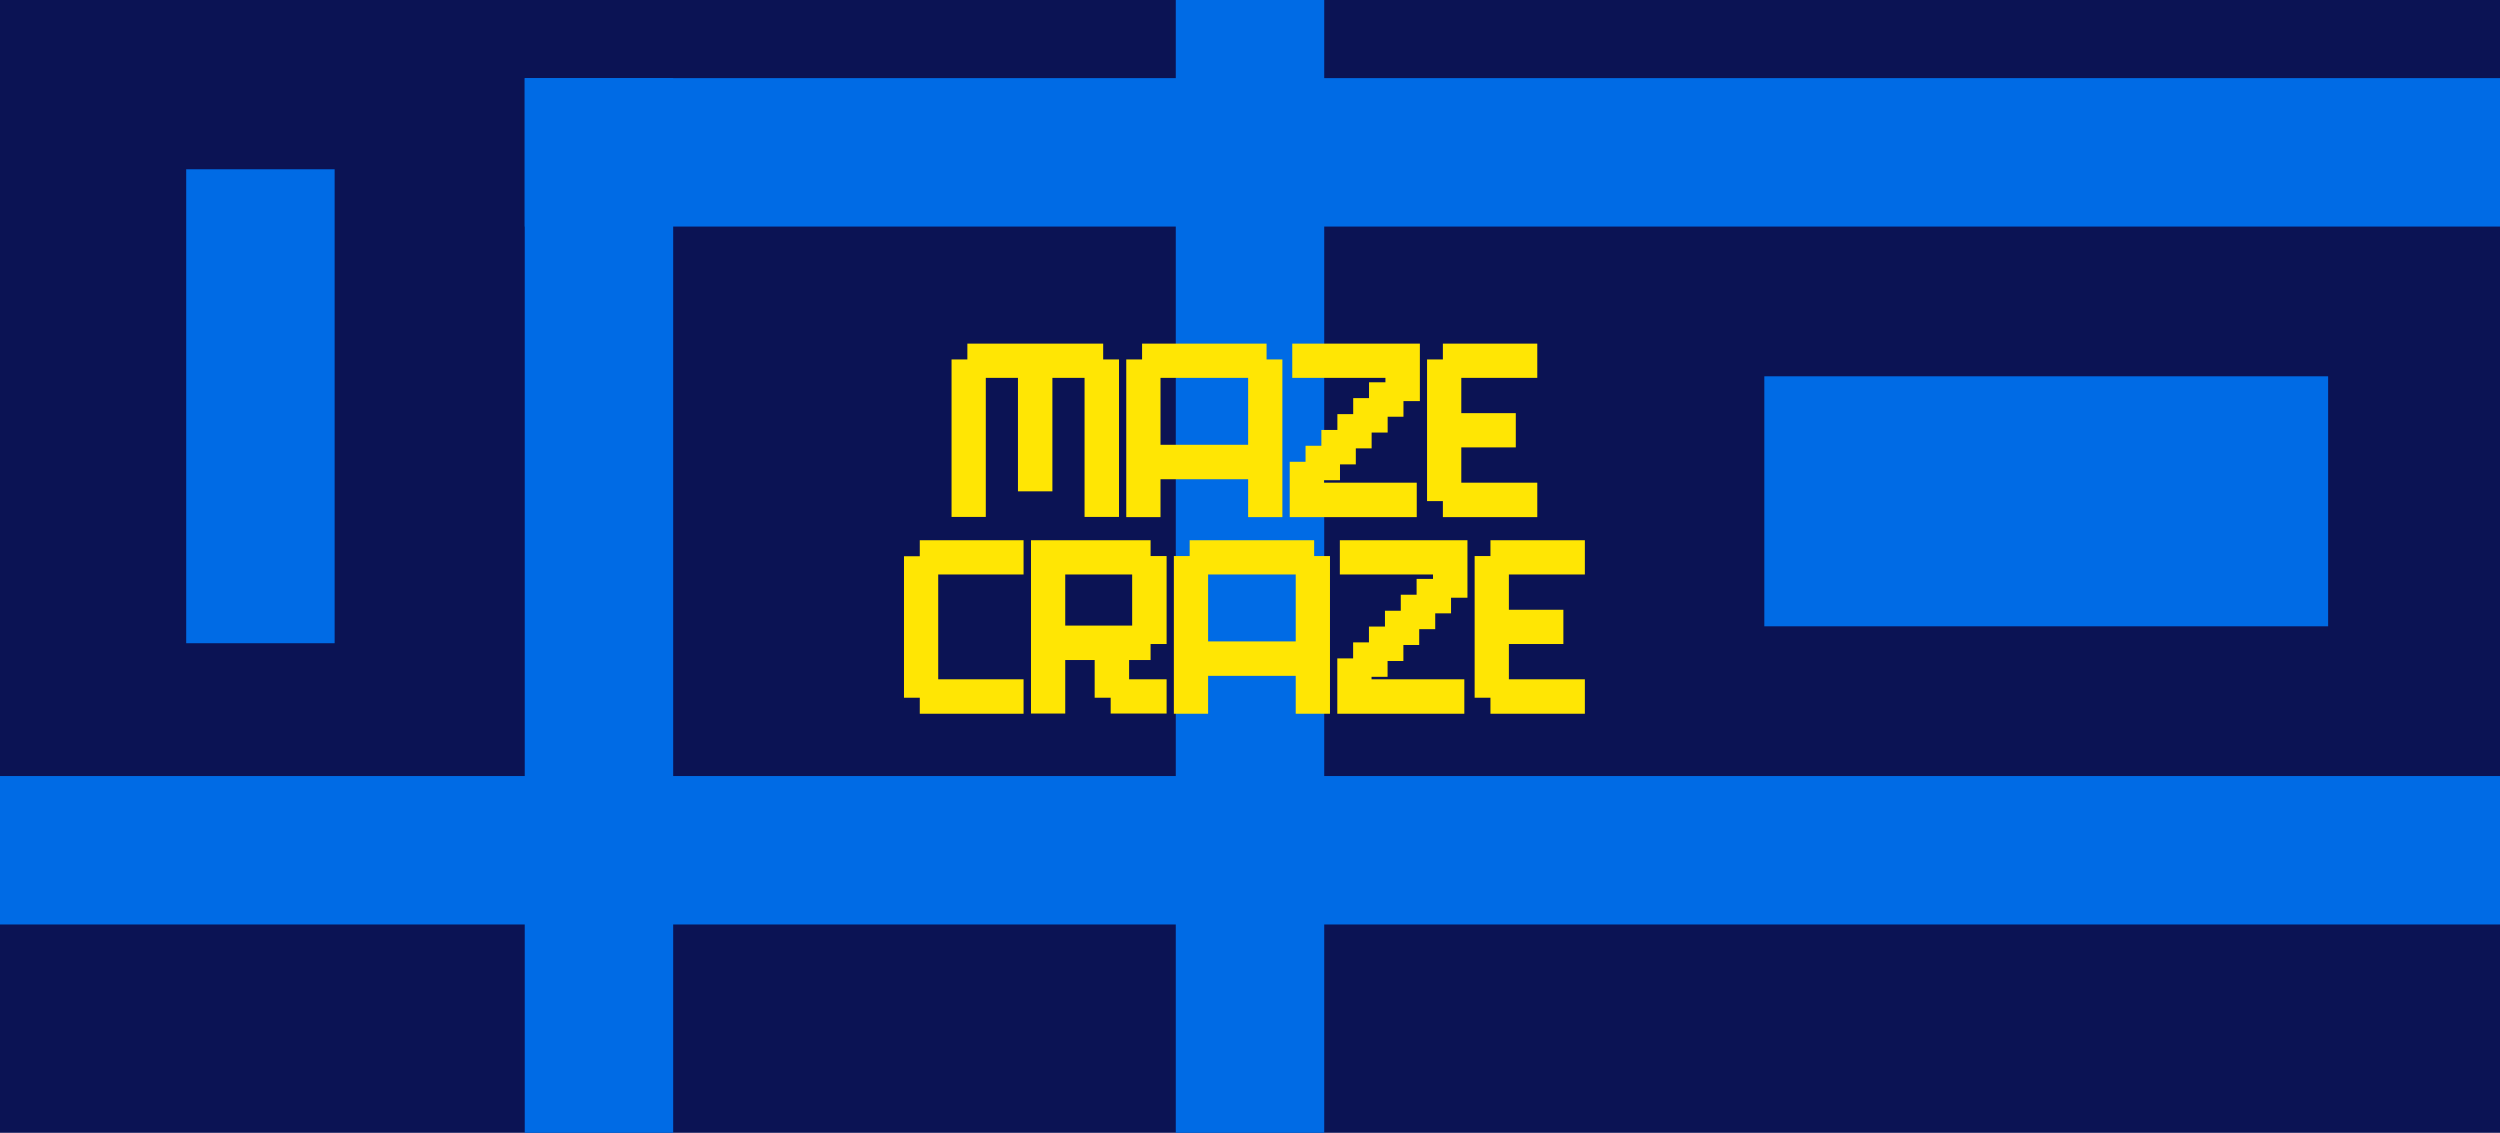 <svg width="1920" height="870" viewBox="0 0 1920 870" fill="none" xmlns="http://www.w3.org/2000/svg">
<g clip-path="url(#clip0_302_8)">
<rect width="1920" height="870" fill="#0B1354"/>
<rect x="1355" y="289" width="433" height="192" fill="#006BE5"/>
<rect x="903" y="-36" width="114" height="1133" fill="#006BE5"/>
<rect x="403" y="60" width="114" height="1133" fill="#006BE5"/>
<rect x="143" y="130" width="114" height="364" fill="#006BE5"/>
<rect x="403" y="174" width="114" height="1551" transform="rotate(-90 403 174)" fill="#006BE5"/>
<rect y="710" width="114" height="1936" transform="rotate(-90 0 710)" fill="#006BE5"/>
<mask id="path-7-outside-1_302_8" maskUnits="userSpaceOnUse" x="694" y="263" width="524" height="286" fill="black">
<rect fill="white" x="694" y="263" width="524" height="286"/>
<path d="M846.24 277.05H858.39V396H833.94V289.2H807.24V376.35H782.79V289.2H756.09V396H731.79V277.05H743.94V264.9H846.24V277.05ZM890.27 342.6H959.57V289.2H890.27V342.6ZM971.72 277.05H983.87V396.15H959.57V367.05H890.27V396.15H865.97V277.05H878.12V264.9H971.72V277.05ZM1028.11 367.8H1015.81V371.7H1087.06V396.15H1015.81H1003.66H991.507V355.65H1003.66V343.35H1015.81V331.2H1028.11V319.05H1040.26V306.75H1052.41V294.6H1065.01V289.2H993.457V264.9H1065.01H1077.16H1089.46V307.05H1076.86V319.05H1064.71V331.2H1052.41V343.35H1040.26V355.65H1028.11V367.8ZM1179.63 289.2H1121.28V318.3H1163.13V342.6H1121.28V371.7H1179.63V396.15H1109.13V383.85H1096.98V277.05H1109.13V264.9H1179.63V289.2ZM785.092 440.2H719.542V522.7H785.092V547.15H707.392V534.85H695.242V428.2H707.392V415.9H785.092V440.2ZM817.101 481.45H870.501V440.2H817.101V481.45ZM882.651 505.9H866.151V522.7H894.951V547H854.001V534.85H841.701V505.9H817.101V547H792.801V505.9V481.45V440.2V415.9H817.101H882.651V428.05H894.951V493.6H882.651V505.9ZM926.818 493.6H996.118V440.2H926.818V493.6ZM1008.27 428.05H1020.42V547.15H996.118V518.05H926.818V547.15H902.518V428.05H914.668V415.9H1008.27V428.05ZM1064.65 518.8H1052.35V522.7H1123.6V547.15H1052.35H1040.2H1028.05V506.65H1040.2V494.35H1052.35V482.2H1064.65V470.05H1076.8V457.75H1088.95V445.6H1101.55V440.2H1030V415.9H1101.55H1113.7H1126V458.05H1113.4V470.05H1101.25V482.2H1088.95V494.35H1076.8V506.65H1064.65V518.8ZM1216.17 440.2H1157.82V469.3H1199.67V493.6H1157.82V522.7H1216.17V547.15H1145.67V534.85H1133.52V428.05H1145.67V415.9H1216.17V440.2Z"/>
</mask>
<path d="M846.24 277.05H858.39V396H833.94V289.2H807.24V376.35H782.79V289.2H756.09V396H731.79V277.05H743.94V264.9H846.24V277.05ZM890.27 342.6H959.57V289.2H890.27V342.6ZM971.72 277.05H983.87V396.15H959.57V367.05H890.27V396.15H865.97V277.05H878.12V264.9H971.72V277.05ZM1028.11 367.8H1015.81V371.7H1087.06V396.15H1015.81H1003.66H991.507V355.65H1003.66V343.35H1015.81V331.2H1028.11V319.05H1040.26V306.75H1052.41V294.6H1065.01V289.2H993.457V264.9H1065.01H1077.16H1089.46V307.05H1076.86V319.05H1064.71V331.2H1052.41V343.35H1040.26V355.65H1028.11V367.8ZM1179.63 289.2H1121.28V318.3H1163.13V342.6H1121.28V371.7H1179.63V396.15H1109.13V383.85H1096.98V277.05H1109.13V264.9H1179.63V289.2ZM785.092 440.2H719.542V522.7H785.092V547.15H707.392V534.85H695.242V428.2H707.392V415.9H785.092V440.2ZM817.101 481.45H870.501V440.2H817.101V481.45ZM882.651 505.9H866.151V522.7H894.951V547H854.001V534.85H841.701V505.9H817.101V547H792.801V505.9V481.45V440.2V415.9H817.101H882.651V428.05H894.951V493.6H882.651V505.9ZM926.818 493.6H996.118V440.2H926.818V493.6ZM1008.27 428.05H1020.42V547.15H996.118V518.05H926.818V547.15H902.518V428.05H914.668V415.9H1008.27V428.05ZM1064.65 518.8H1052.35V522.7H1123.6V547.15H1052.35H1040.2H1028.05V506.65H1040.2V494.35H1052.35V482.2H1064.65V470.05H1076.8V457.75H1088.95V445.6H1101.55V440.2H1030V415.9H1101.55H1113.7H1126V458.05H1113.4V470.05H1101.25V482.2H1088.95V494.35H1076.8V506.65H1064.65V518.8ZM1216.17 440.2H1157.82V469.3H1199.67V493.6H1157.82V522.7H1216.17V547.15H1145.67V534.85H1133.52V428.05H1145.67V415.9H1216.17V440.2Z" fill="#FFE604"/>
<path d="M846.24 277.05H845.24V278.05H846.24V277.05ZM858.39 277.05H859.39V276.05H858.39V277.05ZM858.39 396V397H859.39V396H858.39ZM833.94 396H832.94V397H833.94V396ZM833.94 289.2H834.94V288.2H833.94V289.2ZM807.24 289.2V288.2H806.24V289.2H807.24ZM807.24 376.35V377.35H808.24V376.35H807.24ZM782.79 376.35H781.79V377.35H782.79V376.35ZM782.79 289.2H783.79V288.2H782.79V289.2ZM756.09 289.2V288.2H755.09V289.2H756.09ZM756.09 396V397H757.09V396H756.09ZM731.79 396H730.79V397H731.79V396ZM731.79 277.05V276.05H730.79V277.05H731.79ZM743.94 277.05V278.05H744.94V277.05H743.94ZM743.94 264.9V263.9H742.94V264.9H743.94ZM846.24 264.9H847.24V263.9H846.24V264.9ZM846.24 278.05H858.39V276.05H846.24V278.05ZM857.39 277.05V396H859.39V277.05H857.39ZM858.39 395H833.94V397H858.39V395ZM834.94 396V289.2H832.94V396H834.94ZM833.94 288.2H807.24V290.2H833.94V288.2ZM806.24 289.2V376.35H808.24V289.2H806.24ZM807.24 375.35H782.79V377.35H807.24V375.35ZM783.79 376.35V289.2H781.79V376.35H783.79ZM782.79 288.2H756.09V290.2H782.79V288.2ZM755.09 289.2V396H757.09V289.2H755.09ZM756.09 395H731.79V397H756.09V395ZM732.79 396V277.05H730.79V396H732.79ZM731.79 278.05H743.94V276.05H731.79V278.05ZM744.94 277.05V264.9H742.94V277.05H744.94ZM743.94 265.9H846.24V263.9H743.94V265.9ZM845.24 264.9V277.05H847.24V264.9H845.24ZM890.27 342.6H889.27V343.6H890.27V342.6ZM959.57 342.6V343.6H960.57V342.6H959.57ZM959.57 289.2H960.57V288.2H959.57V289.2ZM890.27 289.2V288.2H889.27V289.2H890.27ZM971.72 277.05H970.72V278.05H971.72V277.05ZM983.87 277.05H984.87V276.05H983.87V277.05ZM983.87 396.15V397.15H984.87V396.15H983.87ZM959.57 396.15H958.57V397.15H959.57V396.15ZM959.57 367.05H960.57V366.05H959.57V367.05ZM890.27 367.05V366.05H889.27V367.05H890.27ZM890.27 396.15V397.15H891.27V396.15H890.27ZM865.97 396.15H864.97V397.15H865.97V396.15ZM865.97 277.05V276.05H864.97V277.05H865.97ZM878.12 277.05V278.05H879.12V277.05H878.12ZM878.12 264.9V263.9H877.12V264.9H878.12ZM971.72 264.9H972.72V263.9H971.72V264.9ZM890.27 343.6H959.57V341.6H890.27V343.6ZM960.57 342.6V289.2H958.57V342.6H960.57ZM959.57 288.2H890.27V290.2H959.57V288.2ZM889.27 289.2V342.6H891.27V289.2H889.27ZM971.72 278.05H983.87V276.05H971.72V278.05ZM982.87 277.05V396.15H984.87V277.05H982.87ZM983.87 395.15H959.57V397.15H983.87V395.15ZM960.57 396.15V367.05H958.57V396.15H960.57ZM959.57 366.05H890.27V368.05H959.57V366.05ZM889.27 367.05V396.15H891.27V367.05H889.27ZM890.27 395.15H865.97V397.15H890.27V395.15ZM866.97 396.15V277.05H864.97V396.15H866.97ZM865.97 278.05H878.12V276.05H865.97V278.05ZM879.12 277.05V264.9H877.12V277.05H879.12ZM878.12 265.9H971.72V263.9H878.12V265.9ZM970.72 264.9V277.05H972.72V264.9H970.72ZM1028.11 367.8V368.8H1029.11V367.8H1028.11ZM1015.81 367.8V366.8H1014.81V367.8H1015.81ZM1015.81 371.7H1014.81V372.7H1015.81V371.7ZM1087.06 371.7H1088.06V370.7H1087.06V371.7ZM1087.06 396.15V397.15H1088.06V396.15H1087.06ZM991.507 396.15H990.507V397.15H991.507V396.15ZM991.507 355.65V354.65H990.507V355.65H991.507ZM1003.66 355.65V356.65H1004.66V355.65H1003.66ZM1003.66 343.35V342.35H1002.66V343.35H1003.66ZM1015.81 343.35V344.35H1016.81V343.35H1015.81ZM1015.81 331.2V330.2H1014.81V331.2H1015.81ZM1028.11 331.2V332.2H1029.11V331.2H1028.11ZM1028.11 319.05V318.05H1027.11V319.05H1028.11ZM1040.26 319.05V320.05H1041.26V319.05H1040.26ZM1040.26 306.75V305.75H1039.26V306.75H1040.26ZM1052.41 306.75V307.75H1053.41V306.75H1052.41ZM1052.41 294.6V293.6H1051.41V294.6H1052.41ZM1065.01 294.6V295.6H1066.01V294.6H1065.01ZM1065.01 289.2H1066.01V288.2H1065.01V289.2ZM993.457 289.2H992.457V290.2H993.457V289.2ZM993.457 264.9V263.9H992.457V264.9H993.457ZM1089.46 264.9H1090.46V263.9H1089.46V264.9ZM1089.46 307.05V308.05H1090.46V307.05H1089.46ZM1076.86 307.05V306.05H1075.86V307.05H1076.86ZM1076.86 319.05V320.05H1077.86V319.05H1076.86ZM1064.71 319.05V318.05H1063.71V319.05H1064.71ZM1064.71 331.2V332.2H1065.71V331.2H1064.71ZM1052.41 331.2V330.2H1051.41V331.2H1052.41ZM1052.41 343.35V344.35H1053.41V343.35H1052.41ZM1040.26 343.35V342.35H1039.26V343.35H1040.26ZM1040.26 355.65V356.65H1041.26V355.65H1040.26ZM1028.11 355.65V354.65H1027.11V355.65H1028.11ZM1028.11 366.8H1015.81V368.8H1028.11V366.8ZM1014.81 367.8V371.7H1016.81V367.8H1014.81ZM1015.81 372.7H1087.06V370.7H1015.81V372.7ZM1086.06 371.7V396.15H1088.06V371.7H1086.06ZM1087.06 395.15H1015.81V397.15H1087.06V395.15ZM1015.81 395.15H1003.66V397.15H1015.81V395.15ZM1003.66 395.15H991.507V397.15H1003.66V395.15ZM992.507 396.15V355.65H990.507V396.15H992.507ZM991.507 356.65H1003.66V354.65H991.507V356.65ZM1004.66 355.65V343.35H1002.66V355.65H1004.66ZM1003.66 344.35H1015.81V342.35H1003.66V344.35ZM1016.81 343.35V331.2H1014.81V343.35H1016.81ZM1015.81 332.2H1028.11V330.2H1015.81V332.2ZM1029.11 331.2V319.05H1027.11V331.2H1029.11ZM1028.11 320.05H1040.26V318.05H1028.11V320.05ZM1041.26 319.05V306.75H1039.26V319.05H1041.26ZM1040.26 307.75H1052.41V305.75H1040.26V307.75ZM1053.41 306.75V294.6H1051.41V306.75H1053.41ZM1052.41 295.6H1065.01V293.6H1052.41V295.6ZM1066.01 294.6V289.2H1064.01V294.6H1066.01ZM1065.01 288.2H993.457V290.2H1065.01V288.2ZM994.457 289.2V264.9H992.457V289.2H994.457ZM993.457 265.9H1065.01V263.9H993.457V265.9ZM1065.01 265.9H1077.16V263.9H1065.01V265.9ZM1077.16 265.9H1089.46V263.9H1077.16V265.9ZM1088.46 264.9V307.05H1090.46V264.9H1088.46ZM1089.46 306.05H1076.86V308.05H1089.46V306.05ZM1075.86 307.05V319.05H1077.86V307.05H1075.86ZM1076.86 318.05H1064.71V320.05H1076.86V318.05ZM1063.71 319.05V331.2H1065.71V319.05H1063.71ZM1064.71 330.2H1052.41V332.2H1064.71V330.2ZM1051.41 331.2V343.35H1053.41V331.2H1051.41ZM1052.41 342.35H1040.26V344.35H1052.41V342.35ZM1039.26 343.35V355.65H1041.26V343.35H1039.26ZM1040.26 354.65H1028.11V356.65H1040.26V354.65ZM1027.11 355.65V367.8H1029.11V355.65H1027.11ZM1179.63 289.2V290.2H1180.63V289.2H1179.63ZM1121.28 289.2V288.2H1120.28V289.2H1121.28ZM1121.28 318.3H1120.28V319.3H1121.28V318.3ZM1163.13 318.3H1164.13V317.3H1163.13V318.3ZM1163.13 342.6V343.6H1164.13V342.6H1163.13ZM1121.28 342.6V341.6H1120.28V342.6H1121.28ZM1121.28 371.7H1120.28V372.7H1121.28V371.7ZM1179.63 371.7H1180.63V370.7H1179.63V371.7ZM1179.63 396.15V397.15H1180.63V396.15H1179.63ZM1109.13 396.15H1108.13V397.15H1109.13V396.15ZM1109.13 383.85H1110.13V382.85H1109.13V383.85ZM1096.98 383.85H1095.98V384.85H1096.98V383.85ZM1096.98 277.05V276.05H1095.98V277.05H1096.98ZM1109.13 277.05V278.05H1110.13V277.05H1109.13ZM1109.13 264.9V263.9H1108.13V264.9H1109.13ZM1179.63 264.9H1180.63V263.9H1179.63V264.9ZM1179.63 288.2H1121.28V290.2H1179.63V288.2ZM1120.28 289.2V318.3H1122.28V289.2H1120.28ZM1121.28 319.3H1163.13V317.3H1121.28V319.3ZM1162.13 318.3V342.6H1164.13V318.3H1162.13ZM1163.13 341.6H1121.28V343.6H1163.13V341.6ZM1120.28 342.6V371.7H1122.28V342.6H1120.28ZM1121.28 372.7H1179.63V370.7H1121.28V372.7ZM1178.63 371.7V396.15H1180.63V371.7H1178.63ZM1179.63 395.15H1109.13V397.15H1179.63V395.15ZM1110.13 396.15V383.85H1108.13V396.15H1110.13ZM1109.13 382.85H1096.98V384.85H1109.13V382.85ZM1097.98 383.85V277.05H1095.98V383.85H1097.98ZM1096.98 278.05H1109.13V276.05H1096.98V278.05ZM1110.13 277.05V264.9H1108.13V277.05H1110.13ZM1109.13 265.9H1179.63V263.9H1109.13V265.9ZM1178.63 264.9V289.2H1180.63V264.9H1178.63ZM785.092 440.2V441.2H786.092V440.2H785.092ZM719.542 440.2V439.2H718.542V440.2H719.542ZM719.542 522.7H718.542V523.7H719.542V522.7ZM785.092 522.7H786.092V521.7H785.092V522.7ZM785.092 547.15V548.15H786.092V547.15H785.092ZM707.392 547.15H706.392V548.15H707.392V547.15ZM707.392 534.85H708.392V533.85H707.392V534.85ZM695.242 534.85H694.242V535.85H695.242V534.85ZM695.242 428.2V427.2H694.242V428.2H695.242ZM707.392 428.2V429.2H708.392V428.2H707.392ZM707.392 415.9V414.9H706.392V415.9H707.392ZM785.092 415.9H786.092V414.9H785.092V415.9ZM785.092 439.2H719.542V441.2H785.092V439.2ZM718.542 440.2V522.7H720.542V440.2H718.542ZM719.542 523.7H785.092V521.7H719.542V523.7ZM784.092 522.7V547.15H786.092V522.7H784.092ZM785.092 546.15H707.392V548.15H785.092V546.15ZM708.392 547.15V534.85H706.392V547.15H708.392ZM707.392 533.85H695.242V535.85H707.392V533.85ZM696.242 534.85V428.2H694.242V534.85H696.242ZM695.242 429.2H707.392V427.2H695.242V429.2ZM708.392 428.2V415.9H706.392V428.2H708.392ZM707.392 416.9H785.092V414.9H707.392V416.9ZM784.092 415.9V440.2H786.092V415.9H784.092ZM817.101 481.45H816.101V482.45H817.101V481.45ZM870.501 481.45V482.45H871.501V481.45H870.501ZM870.501 440.2H871.501V439.2H870.501V440.2ZM817.101 440.2V439.2H816.101V440.2H817.101ZM882.651 505.9V506.9H883.651V505.9H882.651ZM866.151 505.9V504.9H865.151V505.9H866.151ZM866.151 522.7H865.151V523.7H866.151V522.7ZM894.951 522.7H895.951V521.7H894.951V522.7ZM894.951 547V548H895.951V547H894.951ZM854.001 547H853.001V548H854.001V547ZM854.001 534.85H855.001V533.85H854.001V534.85ZM841.701 534.85H840.701V535.85H841.701V534.85ZM841.701 505.9H842.701V504.9H841.701V505.9ZM817.101 505.9V504.9H816.101V505.9H817.101ZM817.101 547V548H818.101V547H817.101ZM792.801 547H791.801V548H792.801V547ZM792.801 415.9V414.9H791.801V415.9H792.801ZM882.651 415.9H883.651V414.9H882.651V415.9ZM882.651 428.05H881.651V429.05H882.651V428.05ZM894.951 428.05H895.951V427.05H894.951V428.05ZM894.951 493.6V494.6H895.951V493.6H894.951ZM882.651 493.6V492.6H881.651V493.6H882.651ZM817.101 482.45H870.501V480.45H817.101V482.45ZM871.501 481.45V440.2H869.501V481.45H871.501ZM870.501 439.2H817.101V441.2H870.501V439.2ZM816.101 440.2V481.45H818.101V440.2H816.101ZM882.651 504.9H866.151V506.9H882.651V504.9ZM865.151 505.9V522.7H867.151V505.9H865.151ZM866.151 523.7H894.951V521.7H866.151V523.7ZM893.951 522.7V547H895.951V522.7H893.951ZM894.951 546H854.001V548H894.951V546ZM855.001 547V534.85H853.001V547H855.001ZM854.001 533.85H841.701V535.85H854.001V533.85ZM842.701 534.85V505.9H840.701V534.85H842.701ZM841.701 504.9H817.101V506.9H841.701V504.9ZM816.101 505.9V547H818.101V505.9H816.101ZM817.101 546H792.801V548H817.101V546ZM793.801 547V505.9H791.801V547H793.801ZM793.801 505.9V481.45H791.801V505.9H793.801ZM793.801 481.45V440.2H791.801V481.45H793.801ZM793.801 440.2V415.9H791.801V440.2H793.801ZM792.801 416.9H817.101V414.9H792.801V416.9ZM817.101 416.9H882.651V414.9H817.101V416.9ZM881.651 415.9V428.05H883.651V415.9H881.651ZM882.651 429.05H894.951V427.05H882.651V429.05ZM893.951 428.05V493.6H895.951V428.05H893.951ZM894.951 492.6H882.651V494.6H894.951V492.6ZM881.651 493.6V505.9H883.651V493.6H881.651ZM926.818 493.6H925.818V494.6H926.818V493.6ZM996.118 493.6V494.6H997.118V493.6H996.118ZM996.118 440.2H997.118V439.2H996.118V440.2ZM926.818 440.2V439.2H925.818V440.2H926.818ZM1008.27 428.05H1007.27V429.05H1008.27V428.05ZM1020.42 428.05H1021.42V427.05H1020.42V428.05ZM1020.42 547.15V548.15H1021.42V547.15H1020.42ZM996.118 547.15H995.118V548.15H996.118V547.15ZM996.118 518.05H997.118V517.05H996.118V518.05ZM926.818 518.05V517.05H925.818V518.05H926.818ZM926.818 547.15V548.15H927.818V547.15H926.818ZM902.518 547.15H901.518V548.15H902.518V547.15ZM902.518 428.05V427.05H901.518V428.05H902.518ZM914.668 428.05V429.05H915.668V428.05H914.668ZM914.668 415.9V414.9H913.668V415.9H914.668ZM1008.27 415.9H1009.27V414.9H1008.27V415.9ZM926.818 494.6H996.118V492.6H926.818V494.6ZM997.118 493.6V440.2H995.118V493.6H997.118ZM996.118 439.2H926.818V441.2H996.118V439.2ZM925.818 440.2V493.6H927.818V440.2H925.818ZM1008.27 429.05H1020.42V427.05H1008.27V429.05ZM1019.42 428.05V547.15H1021.42V428.05H1019.42ZM1020.42 546.15H996.118V548.15H1020.42V546.15ZM997.118 547.15V518.05H995.118V547.15H997.118ZM996.118 517.05H926.818V519.05H996.118V517.05ZM925.818 518.05V547.15H927.818V518.05H925.818ZM926.818 546.15H902.518V548.15H926.818V546.15ZM903.518 547.15V428.05H901.518V547.15H903.518ZM902.518 429.05H914.668V427.05H902.518V429.05ZM915.668 428.05V415.9H913.668V428.05H915.668ZM914.668 416.9H1008.27V414.9H914.668V416.9ZM1007.27 415.9V428.05H1009.27V415.9H1007.27ZM1064.65 518.8V519.8H1065.65V518.8H1064.65ZM1052.35 518.8V517.8H1051.35V518.8H1052.35ZM1052.35 522.7H1051.35V523.7H1052.35V522.7ZM1123.6 522.7H1124.6V521.7H1123.6V522.7ZM1123.6 547.15V548.15H1124.6V547.15H1123.6ZM1028.05 547.15H1027.05V548.15H1028.05V547.15ZM1028.05 506.65V505.65H1027.05V506.65H1028.05ZM1040.2 506.65V507.65H1041.2V506.65H1040.2ZM1040.2 494.35V493.35H1039.2V494.35H1040.2ZM1052.35 494.35V495.35H1053.35V494.35H1052.35ZM1052.35 482.2V481.2H1051.35V482.2H1052.35ZM1064.65 482.2V483.2H1065.65V482.2H1064.65ZM1064.65 470.05V469.05H1063.65V470.05H1064.65ZM1076.8 470.05V471.05H1077.8V470.05H1076.8ZM1076.8 457.75V456.75H1075.8V457.75H1076.8ZM1088.95 457.75V458.75H1089.95V457.75H1088.95ZM1088.95 445.6V444.6H1087.95V445.6H1088.95ZM1101.55 445.6V446.6H1102.55V445.6H1101.55ZM1101.55 440.2H1102.55V439.2H1101.55V440.2ZM1030 440.2H1029V441.2H1030V440.2ZM1030 415.9V414.9H1029V415.9H1030ZM1126 415.9H1127V414.9H1126V415.9ZM1126 458.05V459.05H1127V458.05H1126ZM1113.4 458.05V457.05H1112.4V458.05H1113.4ZM1113.4 470.05V471.05H1114.4V470.05H1113.4ZM1101.25 470.05V469.05H1100.25V470.05H1101.25ZM1101.25 482.2V483.2H1102.25V482.2H1101.25ZM1088.95 482.2V481.2H1087.95V482.2H1088.95ZM1088.95 494.35V495.35H1089.95V494.35H1088.95ZM1076.8 494.35V493.35H1075.8V494.35H1076.8ZM1076.8 506.65V507.65H1077.8V506.65H1076.8ZM1064.65 506.65V505.65H1063.65V506.65H1064.65ZM1064.65 517.8H1052.35V519.8H1064.65V517.8ZM1051.35 518.8V522.7H1053.35V518.8H1051.35ZM1052.35 523.7H1123.6V521.7H1052.35V523.7ZM1122.6 522.7V547.15H1124.6V522.7H1122.6ZM1123.6 546.15H1052.35V548.15H1123.6V546.15ZM1052.35 546.15H1040.2V548.15H1052.35V546.15ZM1040.2 546.15H1028.05V548.15H1040.2V546.15ZM1029.05 547.15V506.65H1027.05V547.15H1029.05ZM1028.05 507.65H1040.2V505.65H1028.05V507.65ZM1041.2 506.65V494.35H1039.2V506.65H1041.2ZM1040.2 495.35H1052.35V493.35H1040.2V495.35ZM1053.35 494.35V482.2H1051.35V494.35H1053.35ZM1052.35 483.2H1064.65V481.2H1052.35V483.2ZM1065.65 482.2V470.05H1063.65V482.2H1065.65ZM1064.65 471.05H1076.8V469.05H1064.65V471.05ZM1077.8 470.05V457.75H1075.8V470.05H1077.8ZM1076.8 458.75H1088.95V456.75H1076.8V458.75ZM1089.95 457.75V445.6H1087.95V457.75H1089.95ZM1088.95 446.6H1101.55V444.6H1088.95V446.6ZM1102.55 445.6V440.2H1100.55V445.6H1102.55ZM1101.55 439.2H1030V441.2H1101.55V439.2ZM1031 440.2V415.9H1029V440.2H1031ZM1030 416.9H1101.55V414.9H1030V416.9ZM1101.55 416.9H1113.7V414.9H1101.55V416.9ZM1113.7 416.9H1126V414.9H1113.7V416.9ZM1125 415.9V458.05H1127V415.9H1125ZM1126 457.05H1113.4V459.05H1126V457.05ZM1112.4 458.05V470.05H1114.4V458.05H1112.4ZM1113.4 469.05H1101.25V471.05H1113.4V469.05ZM1100.25 470.05V482.2H1102.25V470.05H1100.25ZM1101.25 481.2H1088.95V483.2H1101.25V481.2ZM1087.95 482.2V494.35H1089.95V482.2H1087.95ZM1088.95 493.35H1076.8V495.35H1088.95V493.35ZM1075.8 494.35V506.65H1077.8V494.35H1075.8ZM1076.8 505.65H1064.65V507.65H1076.8V505.65ZM1063.65 506.65V518.8H1065.65V506.65H1063.65ZM1216.17 440.2V441.2H1217.17V440.2H1216.17ZM1157.82 440.2V439.2H1156.82V440.2H1157.82ZM1157.82 469.3H1156.82V470.3H1157.82V469.3ZM1199.67 469.3H1200.67V468.3H1199.67V469.3ZM1199.67 493.6V494.6H1200.67V493.6H1199.67ZM1157.82 493.6V492.6H1156.82V493.6H1157.82ZM1157.82 522.7H1156.82V523.7H1157.82V522.7ZM1216.17 522.7H1217.17V521.7H1216.17V522.7ZM1216.17 547.15V548.15H1217.17V547.15H1216.17ZM1145.67 547.15H1144.67V548.15H1145.67V547.15ZM1145.67 534.85H1146.67V533.85H1145.67V534.85ZM1133.52 534.85H1132.52V535.85H1133.52V534.85ZM1133.52 428.05V427.05H1132.52V428.05H1133.52ZM1145.67 428.05V429.05H1146.67V428.05H1145.67ZM1145.67 415.9V414.9H1144.67V415.9H1145.67ZM1216.17 415.9H1217.17V414.9H1216.17V415.9ZM1216.17 439.2H1157.82V441.2H1216.17V439.2ZM1156.82 440.2V469.3H1158.82V440.2H1156.82ZM1157.82 470.3H1199.67V468.3H1157.82V470.3ZM1198.67 469.3V493.6H1200.67V469.3H1198.67ZM1199.67 492.6H1157.82V494.6H1199.67V492.6ZM1156.82 493.6V522.7H1158.82V493.6H1156.82ZM1157.82 523.7H1216.17V521.7H1157.82V523.7ZM1215.17 522.7V547.15H1217.17V522.7H1215.17ZM1216.17 546.15H1145.67V548.15H1216.17V546.15ZM1146.67 547.15V534.85H1144.67V547.15H1146.67ZM1145.67 533.85H1133.52V535.85H1145.67V533.85ZM1134.52 534.85V428.05H1132.52V534.85H1134.52ZM1133.52 429.05H1145.67V427.05H1133.52V429.05ZM1146.67 428.05V415.9H1144.67V428.05H1146.67ZM1145.67 416.9H1216.17V414.9H1145.67V416.9ZM1215.17 415.9V440.2H1217.17V415.9H1215.17Z" fill="#FFE604" mask="url(#path-7-outside-1_302_8)"/>
</g>
<defs>
<clipPath id="clip0_302_8">
<rect width="1920" height="870" fill="white"/>
</clipPath>
</defs>
</svg>
